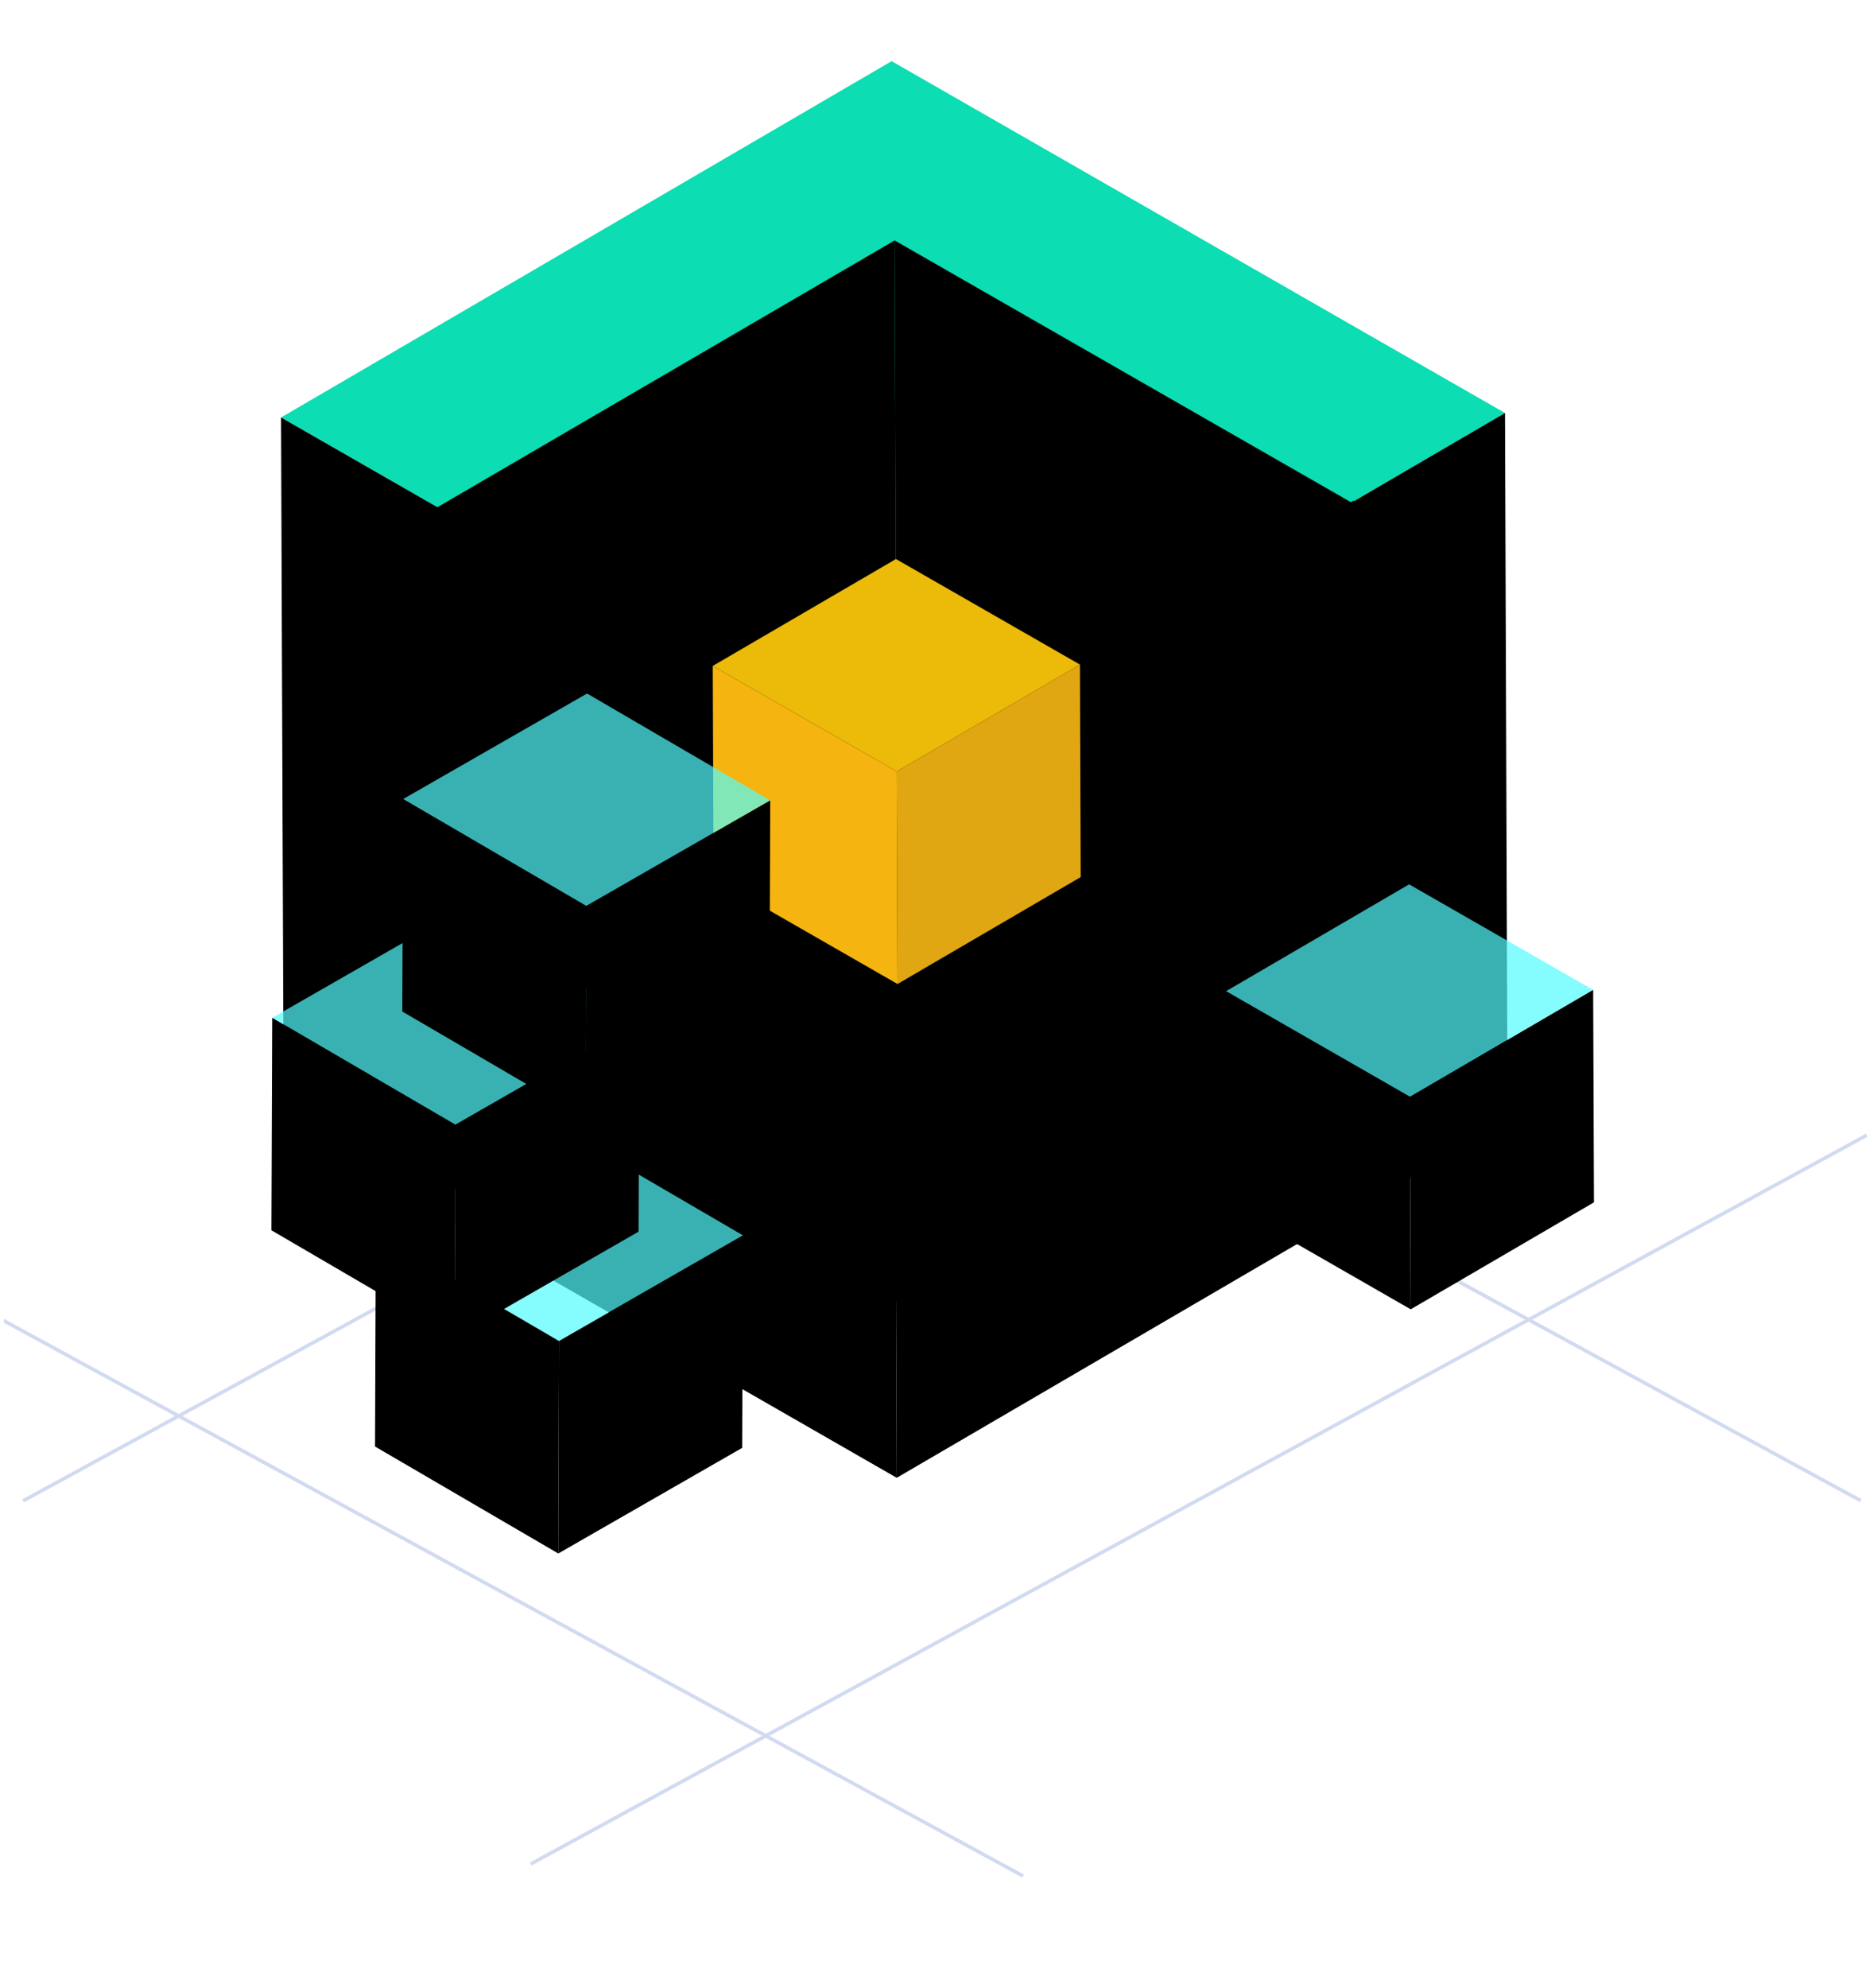 <svg width="264" height="280" viewBox="0 0 264 280" fill="none" xmlns="http://www.w3.org/2000/svg">
<g clip-path="url(#clip0_7154_206793)">
<g opacity="0.2">
<path d="M74.814 262.582L263.126 159.916" stroke="#1D45BA" stroke-width="0.5"/>
<path d="M3.254 211.428L178.921 115.658" stroke="#1D45BA" stroke-width="0.5"/>
<path d="M63.889 103.385L262.263 211.397" stroke="#1D45BA" stroke-width="0.5"/>
<path d="M-22.083 173.736L144.205 264.279" stroke="#1D45BA" stroke-width="0.5"/>
</g>
<path d="M212.13 58.181L126.071 108.375H126.034L39.615 58.81L125.674 8.615L212.13 58.181Z" fill="#0CDDB3"/>
<path d="M212.13 58.18L212.49 157.94L126.395 208.18L126.034 108.375H126.071L212.13 58.18Z" fill="url(#paint0_linear_7154_206793)"/>
<path d="M126.034 108.375L126.394 208.18L39.985 158.569L39.615 58.81L126.034 108.375Z" fill="url(#paint1_linear_7154_206793)"/>
<path d="M126.126 108.55L126.016 108.485V108.384L126.098 108.43L126.126 108.448V108.55Z" fill="url(#paint2_linear_7154_206793)"/>
<path d="M126.395 182.722V183.305L125.887 183.009L125.748 182.935L61.583 146.104V146.094L125.748 182.898L125.923 182.991L126.395 182.722Z" fill="url(#paint3_linear_7154_206793)"/>
<path d="M125.748 182.898L125.922 182.99L125.885 183.009L125.748 183.091V182.898Z" fill="url(#paint4_linear_7154_206793)"/>
<path d="M126.367 108.588L126.478 108.643L126.404 108.69H126.367L126.127 108.551L126.016 108.486V108.236L126.367 108.032V108.588Z" fill="url(#paint5_linear_7154_206793)"/>
<path d="M190.56 145.826V145.882L184.398 149.417L190.56 145.826Z" fill="url(#paint6_linear_7154_206793)"/>
<path d="M190.837 70.489V70.988L190.403 70.738L190.837 70.489Z" fill="url(#paint7_linear_7154_206793)"/>
<path d="M190.56 145.391V145.826L184.398 149.417L126.404 183.25H126.367L125.923 182.991L125.748 182.898L61.583 146.095V146.058L126.007 108.486H126.016L126.127 108.551L126.367 108.689H126.404L126.478 108.643L190.56 145.391Z" fill="url(#paint8_linear_7154_206793)"/>
<path d="M61.555 146.076L61.583 146.058V146.094L61.555 146.076Z" fill="url(#paint9_linear_7154_206793)"/>
<path d="M126.127 108.551L126.016 108.486V108.477L126.099 108.43L126.127 108.449L126.367 108.588L126.478 108.643L126.404 108.69H126.367L126.127 108.551Z" fill="url(#paint10_linear_7154_206793)"/>
<path d="M190.938 145.604L190.56 145.826V145.391L190.938 145.604Z" fill="url(#paint11_linear_7154_206793)"/>
<path d="M126.367 108.032L126.016 108.236V108.486H126.007L61.583 146.058L61.315 71.275L61.638 71.46H61.647L126.099 33.87L126.367 108.032Z" fill="url(#paint12_linear_7154_206793)"/>
<path d="M126.367 108.032V108.69L126.127 108.551L126.016 108.486V108.236L126.367 108.032Z" fill="url(#paint13_linear_7154_206793)"/>
<path d="M190.837 70.988V71.108L190.56 145.391L126.478 108.643L126.367 108.588V108.032L126.099 33.87L190.403 70.738L190.837 70.988Z" fill="url(#paint14_linear_7154_206793)"/>
<path d="M126.478 108.643L126.404 108.689H126.367V108.588L126.478 108.643Z" fill="url(#paint15_linear_7154_206793)"/>
<path d="M190.938 71.043L190.837 71.108V70.988L190.938 71.043Z" fill="url(#paint16_linear_7154_206793)"/>
<path opacity="0.7" d="M224.554 139.45L198.744 154.507H198.726L172.805 139.635L198.615 124.579L224.554 139.45Z" fill="#52FCFF"/>
<path d="M224.554 139.45L224.665 169.378L198.837 184.444L198.726 154.507H198.744L224.554 139.45Z" fill="url(#paint17_linear_7154_206793)"/>
<path d="M198.726 154.507L198.837 184.444L172.916 169.563L172.805 139.635L198.726 154.507Z" fill="url(#paint18_linear_7154_206793)"/>
<path d="M152.223 93.624L126.404 108.68H126.395L100.464 93.809L126.284 78.752L152.223 93.624Z" fill="#ECBA09"/>
<path d="M152.223 93.624L152.325 123.552L126.505 138.617L126.394 108.68H126.403L152.223 93.624Z" fill="#E1A713"/>
<path d="M126.395 108.68L126.505 138.617L100.575 123.737L100.464 93.809L126.395 108.68Z" fill="#F5B40F"/>
<path opacity="0.7" d="M52.973 173.848L78.783 188.904H78.792L104.723 174.033L78.903 158.977L52.973 173.848Z" fill="#52FCFF"/>
<path d="M52.973 173.848L52.862 203.775L78.691 218.841L78.793 188.904H78.783L52.973 173.848Z" fill="url(#paint19_linear_7154_206793)"/>
<path d="M78.792 188.904L78.691 218.841L104.612 203.961L104.723 174.033L78.792 188.904Z" fill="url(#paint20_linear_7154_206793)"/>
<path opacity="0.7" d="M38.368 143.383L64.178 158.44H64.197L90.118 143.577L64.308 128.512L38.368 143.383Z" fill="#52FCFF"/>
<path d="M38.368 143.383L38.257 173.311L64.086 188.386L64.197 158.44H64.178L38.368 143.383Z" fill="url(#paint21_linear_7154_206793)"/>
<path d="M64.197 158.439L64.086 188.386L90.007 173.505L90.118 143.577L64.197 158.439Z" fill="url(#paint22_linear_7154_206793)"/>
<path opacity="0.7" d="M56.816 112.567L82.626 127.623H82.644L108.565 112.752L82.746 97.696L56.816 112.567Z" fill="#52FCFF"/>
<path d="M56.816 112.567L56.705 142.495L82.534 157.57L82.644 127.623H82.626L56.816 112.567Z" fill="url(#paint23_linear_7154_206793)"/>
<path d="M82.644 127.624L82.534 157.57L108.455 142.689L108.566 112.752L82.644 127.624Z" fill="url(#paint24_linear_7154_206793)"/>
</g>
<defs>
<linearGradient id="paint0_linear_7154_206793" x1="127.732" y1="65.492" x2="278.615" y2="59.941" gradientUnits="userSpaceOnUse">
<stop stopColor="#17D1AA"/>
<stop offset="0.066" stopColor="#1AC2AE"/>
<stop offset="0.265" stopColor="#229BB8"/>
<stop offset="0.462" stopColor="#297CC0"/>
<stop offset="0.652" stopColor="#2D66C6"/>
<stop offset="0.835" stopColor="#3059CA"/>
<stop offset="1" stopColor="#3154CB"/>
</linearGradient>
<linearGradient id="paint1_linear_7154_206793" x1="41.319" y1="66.091" x2="192.763" y2="60.475" gradientUnits="userSpaceOnUse">
<stop stopColor="#17D1AA"/>
<stop offset="0.066" stopColor="#1AC2AE"/>
<stop offset="0.265" stopColor="#229BB8"/>
<stop offset="0.462" stopColor="#297CC0"/>
<stop offset="0.652" stopColor="#2D66C6"/>
<stop offset="0.835" stopColor="#3059CA"/>
<stop offset="1" stopColor="#3154CB"/>
</linearGradient>
<linearGradient id="paint2_linear_7154_206793" x1="126.016" y1="108.467" x2="126.126" y2="108.467" gradientUnits="userSpaceOnUse">
<stop stopColor="#B885D0"/>
<stop offset="1" stopColor="#6774FF"/>
</linearGradient>
<linearGradient id="paint3_linear_7154_206793" x1="61.583" y1="164.695" x2="126.395" y2="164.695" gradientUnits="userSpaceOnUse">
<stop stopColor="#B885D0"/>
<stop offset="1" stopColor="#6774FF"/>
</linearGradient>
<linearGradient id="paint4_linear_7154_206793" x1="125.748" y1="182.99" x2="125.922" y2="182.99" gradientUnits="userSpaceOnUse">
<stop stopColor="#B885D0"/>
<stop offset="1" stopColor="#6774FF"/>
</linearGradient>
<linearGradient id="paint5_linear_7154_206793" x1="126.016" y1="108.356" x2="126.478" y2="108.356" gradientUnits="userSpaceOnUse">
<stop stopColor="#B885D0"/>
<stop offset="1" stopColor="#6774FF"/>
</linearGradient>
<linearGradient id="paint6_linear_7154_206793" x1="184.398" y1="147.621" x2="190.56" y2="147.621" gradientUnits="userSpaceOnUse">
<stop stopColor="#B885D0"/>
<stop offset="1" stopColor="#6774FF"/>
</linearGradient>
<linearGradient id="paint7_linear_7154_206793" x1="190.403" y1="70.738" x2="190.837" y2="70.738" gradientUnits="userSpaceOnUse">
<stop stopColor="#B885D0"/>
<stop offset="1" stopColor="#6774FF"/>
</linearGradient>
<linearGradient id="paint8_linear_7154_206793" x1="64.115" y1="112.13" x2="286.812" y2="87.61" gradientUnits="userSpaceOnUse">
<stop stopColor="#17D1AA"/>
<stop offset="0.066" stopColor="#1AC2AE"/>
<stop offset="0.265" stopColor="#229BB8"/>
<stop offset="0.462" stopColor="#297CC0"/>
<stop offset="0.652" stopColor="#2D66C6"/>
<stop offset="0.835" stopColor="#3059CA"/>
<stop offset="1" stopColor="#3154CB"/>
</linearGradient>
<linearGradient id="paint9_linear_7154_206793" x1="61.555" y1="146.076" x2="61.583" y2="146.076" gradientUnits="userSpaceOnUse">
<stop stopColor="#B885D0"/>
<stop offset="1" stopColor="#6774FF"/>
</linearGradient>
<linearGradient id="paint10_linear_7154_206793" x1="126.016" y1="108.56" x2="126.478" y2="108.56" gradientUnits="userSpaceOnUse">
<stop stopColor="#B885D0"/>
<stop offset="1" stopColor="#6774FF"/>
</linearGradient>
<linearGradient id="paint11_linear_7154_206793" x1="190.56" y1="145.604" x2="190.938" y2="145.604" gradientUnits="userSpaceOnUse">
<stop stopColor="#B885D0"/>
<stop offset="1" stopColor="#6774FF"/>
</linearGradient>
<linearGradient id="paint12_linear_7154_206793" x1="130.565" y1="159.917" x2="130.565" y2="33.278" gradientUnits="userSpaceOnUse">
<stop stopColor="#1D45BA"/>
<stop offset="0.42" stopColor="#1D47BA"/>
<stop offset="0.572" stopColor="#1D4EB9"/>
<stop offset="0.68" stopColor="#1C59B8"/>
<stop offset="0.767" stopColor="#1B6AB6"/>
<stop offset="0.842" stopColor="#1A80B3"/>
<stop offset="0.908" stopColor="#199CB0"/>
<stop offset="0.966" stopColor="#18BBAD"/>
<stop offset="1" stopColor="#17D1AA"/>
</linearGradient>
<linearGradient id="paint13_linear_7154_206793" x1="126.016" y1="108.356" x2="126.367" y2="108.356" gradientUnits="userSpaceOnUse">
<stop stopColor="#B885D0"/>
<stop offset="1" stopColor="#6774FF"/>
</linearGradient>
<linearGradient id="paint14_linear_7154_206793" x1="195.014" y1="159.169" x2="195.014" y2="33.282" gradientUnits="userSpaceOnUse">
<stop stopColor="#1D45BA"/>
<stop offset="0.42" stopColor="#1D47BA"/>
<stop offset="0.572" stopColor="#1D4EB9"/>
<stop offset="0.68" stopColor="#1C59B8"/>
<stop offset="0.767" stopColor="#1B6AB6"/>
<stop offset="0.842" stopColor="#1A80B3"/>
<stop offset="0.908" stopColor="#199CB0"/>
<stop offset="0.966" stopColor="#18BBAD"/>
<stop offset="1" stopColor="#17D1AA"/>
</linearGradient>
<linearGradient id="paint15_linear_7154_206793" x1="126.367" y1="108.634" x2="126.478" y2="108.634" gradientUnits="userSpaceOnUse">
<stop stopColor="#B885D0"/>
<stop offset="1" stopColor="#6774FF"/>
</linearGradient>
<linearGradient id="paint16_linear_7154_206793" x1="190.837" y1="71.043" x2="190.938" y2="71.043" gradientUnits="userSpaceOnUse">
<stop stopColor="#B885D0"/>
<stop offset="1" stopColor="#6774FF"/>
</linearGradient>
<linearGradient id="paint17_linear_7154_206793" x1="211.696" y1="139.45" x2="252.276" y2="171.134" gradientUnits="userSpaceOnUse">
<stop stopColor="#0CDDB3"/>
<stop offset="1" stopColor="#4F6FC6"/>
</linearGradient>
<linearGradient id="paint18_linear_7154_206793" x1="173.316" y1="141.82" x2="218.746" y2="140.135" gradientUnits="userSpaceOnUse">
<stop stopColor="#17D1AA"/>
<stop offset="0.066" stopColor="#1AC2AE"/>
<stop offset="0.265" stopColor="#229BB8"/>
<stop offset="0.462" stopColor="#297CC0"/>
<stop offset="0.652" stopColor="#2D66C6"/>
<stop offset="0.835" stopColor="#3059CA"/>
<stop offset="1" stopColor="#3154CB"/>
</linearGradient>
<linearGradient id="paint19_linear_7154_206793" x1="53.371" y1="176.041" x2="98.625" y2="174.376" gradientUnits="userSpaceOnUse">
<stop stopColor="#17D1AA"/>
<stop offset="0.066" stopColor="#1AC2AE"/>
<stop offset="0.265" stopColor="#229BB8"/>
<stop offset="0.462" stopColor="#297CC0"/>
<stop offset="0.652" stopColor="#2D66C6"/>
<stop offset="0.835" stopColor="#3059CA"/>
<stop offset="1" stopColor="#3154CB"/>
</linearGradient>
<linearGradient id="paint20_linear_7154_206793" x1="91.707" y1="174.033" x2="132.195" y2="205.888" gradientUnits="userSpaceOnUse">
<stop stopColor="#0CDDB3"/>
<stop offset="1" stopColor="#4F6FC6"/>
</linearGradient>
<linearGradient id="paint21_linear_7154_206793" x1="38.767" y1="145.577" x2="84.036" y2="143.911" gradientUnits="userSpaceOnUse">
<stop stopColor="#17D1AA"/>
<stop offset="0.066" stopColor="#1AC2AE"/>
<stop offset="0.265" stopColor="#229BB8"/>
<stop offset="0.462" stopColor="#297CC0"/>
<stop offset="0.652" stopColor="#2D66C6"/>
<stop offset="0.835" stopColor="#3059CA"/>
<stop offset="1" stopColor="#3154CB"/>
</linearGradient>
<linearGradient id="paint22_linear_7154_206793" x1="77.102" y1="143.577" x2="117.59" y2="175.432" gradientUnits="userSpaceOnUse">
<stop stopColor="#0CDDB3"/>
<stop offset="1" stopColor="#4F6FC6"/>
</linearGradient>
<linearGradient id="paint23_linear_7154_206793" x1="57.214" y1="114.76" x2="102.484" y2="113.095" gradientUnits="userSpaceOnUse">
<stop stopColor="#17D1AA"/>
<stop offset="0.066" stopColor="#1AC2AE"/>
<stop offset="0.265" stopColor="#229BB8"/>
<stop offset="0.462" stopColor="#297CC0"/>
<stop offset="0.652" stopColor="#2D66C6"/>
<stop offset="0.835" stopColor="#3059CA"/>
<stop offset="1" stopColor="#3154CB"/>
</linearGradient>
<linearGradient id="paint24_linear_7154_206793" x1="95.55" y1="112.752" x2="136.044" y2="144.606" gradientUnits="userSpaceOnUse">
<stop stopColor="#0CDDB3"/>
<stop offset="1" stopColor="#4F6FC6"/>
</linearGradient>
<clipPath id="clip0_7154_206793">
<rect width="262.911" height="280" fill="white" transform="translate(0.545)"/>
</clipPath>
</defs>
</svg>
